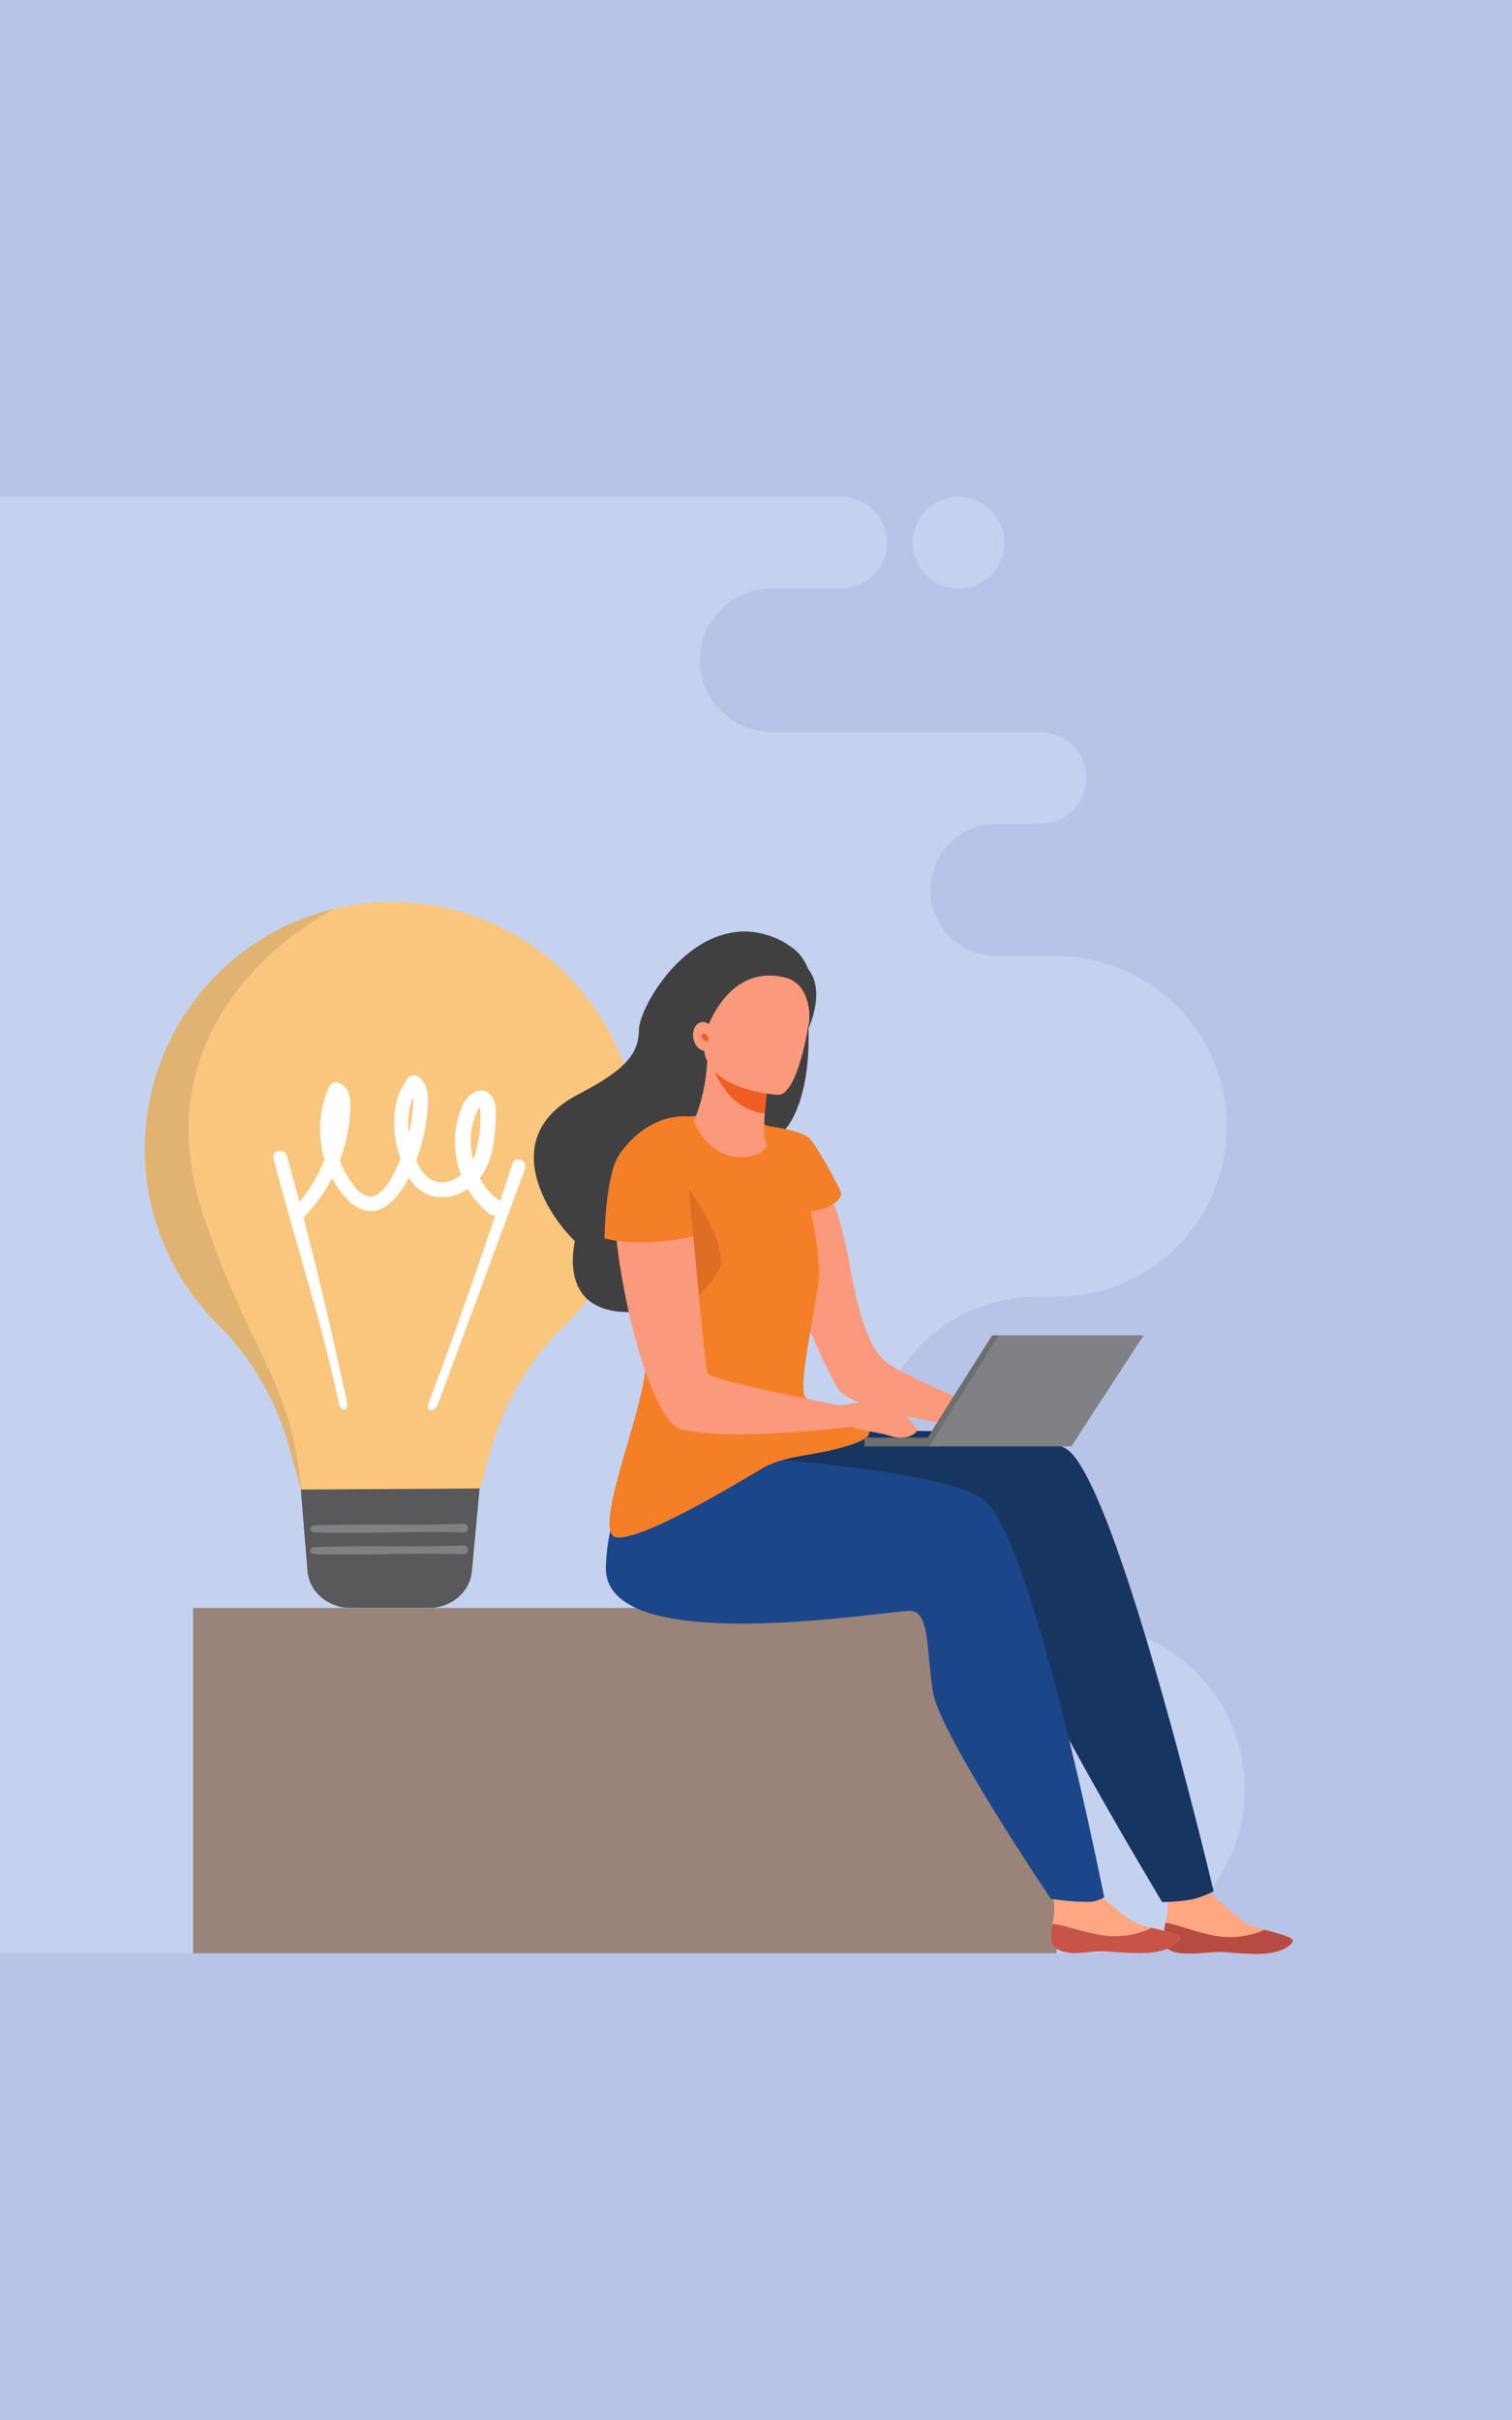 <svg id="Component_19_1" data-name="Component 19 – 1" xmlns="http://www.w3.org/2000/svg" width="373" height="597" viewBox="0 0 373 597">
  <rect id="Rectangle_91" data-name="Rectangle 91" width="373" height="597" transform="translate(0)" fill="#b8c4e7"/>
  <path id="Path_988" data-name="Path 988" d="M2095.6,1382.514v359.239h270.657a40.716,40.716,0,0,0-4.409-81.2H2351.41a40.388,40.388,0,1,1,0-80.776h4.813a41.99,41.99,0,1,0,0-83.98H2341.46a16.349,16.349,0,1,1,0-32.7h10.848a11.282,11.282,0,1,0,0-22.564h-66.327a17.729,17.729,0,1,1,0-35.458h17.144a11.282,11.282,0,1,0,0-22.564Zm225.148,11.282a11.3,11.3,0,1,0,11.3-11.282A11.285,11.285,0,0,0,2320.744,1393.8Z" transform="translate(-2095.596 -1259.926)" fill="#c5d2ef" fill-rule="evenodd"/>
  <g id="Group_430" data-name="Group 430" transform="translate(-2095.596 -1259.926)">
    <g id="Group_422" data-name="Group 422">
      <g id="Group_421" data-name="Group 421">
        <path id="Path_989" data-name="Path 989" d="M2253.186,1543.349a60.758,60.758,0,0,1-18.22,43.45,69.326,69.326,0,0,0-18.45,31.28l-4.65,17.21h-39.95l-2.11-7.82-2.8-10.35a69.221,69.221,0,0,0-17.9-30.75,60.924,60.924,0,0,1,28.8-102.24h.01a60.935,60.935,0,0,1,75.27,59.22Z" fill="#f9c67d"/>
        <path id="Path_990" data-name="Path 990" d="M2145.89,1560.12c11.741,34.635,21.733,40.595,23.916,67.249v.1l-2.8-10.35a69.221,69.221,0,0,0-17.9-30.75,60.924,60.924,0,0,1,28.8-102.24C2176.956,1484.729,2128.479,1508.756,2145.89,1560.12Z" opacity="0.1"/>
        <path id="Path_991" data-name="Path 991" d="M2201.473,1656.569H2182c-5.518,0-10.238-4.074-10.553-9.244l-1.644-19.956,44.108-.283-1.883,20.239C2211.712,1652.495,2206.991,1656.569,2201.473,1656.569Z" fill="#59595b"/>
      </g>
      <path id="Path_992" data-name="Path 992" d="M2209.943,1635.789c-12.321.527-24.686-.1-37.006.44a.842.842,0,0,0,.062,1.681c12.33.409,24.692-.355,37.023.037C2211.405,1637.991,2211.344,1635.729,2209.943,1635.789Z" fill="#808183"/>
      <path id="Path_993" data-name="Path 993" d="M2209.943,1641.141c-12.321.527-24.686-.1-37.006.44a.842.842,0,0,0,.062,1.681c12.33.409,24.692-.355,37.023.037C2211.405,1643.343,2211.344,1641.081,2209.943,1641.141Z" fill="#808183"/>
    </g>
    <g id="Group_423" data-name="Group 423">
      <path id="Path_994" data-name="Path 994" d="M2218.546,1555.927a15.69,15.69,0,0,1-4.589-5.417c2.21-2.729,3.184-6.4,3.588-9.808a61.122,61.122,0,0,0,.351-6.273c.033-2.022-.233-3.739-1.946-5-1.526-1.122-3.565-.109-4.737.98-1.352,1.256-2.006,3.314-2.528,5.027a22.555,22.555,0,0,0-.373,10.7,21.264,21.264,0,0,0,1.019,3.608,9.375,9.375,0,0,1-2.927,1.559c-3.33,1.065-5.857-.853-7.4-3.691-.253-.466-.493-.961-.72-1.475.262-.7.512-1.4.745-2.1a43.771,43.771,0,0,0,2.042-10.445c.235-2.935.318-6.441-2.5-8.18a1.859,1.859,0,0,0-2.5.655c-4.125,5.723-3.894,13.313-1.653,19.807a43.116,43.116,0,0,1-2.508,5.017c-1.034,1.781-3.009,4.529-5.4,4.18-2.23-.325-4.013-3.124-5.122-4.855a19.783,19.783,0,0,1-1.953-4.033q.424-1.117.789-2.262a41.492,41.492,0,0,0,1.732-9.254c.207-2.613.291-6.285-2.567-7.537a1.853,1.853,0,0,0-2.5.656,26.178,26.178,0,0,0-1.408,17.632c.054.2.117.4.176.6a38.726,38.726,0,0,1-7.57,11.973c-1.437,1.56.837,3.861,2.333,2.334a40.661,40.661,0,0,0,7.083-9.815,25.614,25.614,0,0,0,1.85,2.972c1.867,2.585,4.206,5.006,7.566,5.187,3.137.17,5.685-2.468,7.385-4.761a24.85,24.85,0,0,0,2.164-3.548,9.639,9.639,0,0,0,6.772,4.813,11.154,11.154,0,0,0,7.745-2,23.1,23.1,0,0,0,5.066,5.994A2.056,2.056,0,1,0,2218.546,1555.927Zm-20.988-25.414a22.9,22.9,0,0,1-.29,4.147,34.75,34.75,0,0,1-.8,4.8A16.746,16.746,0,0,1,2197.558,1530.513Zm14.236,9.182a17.369,17.369,0,0,1,1.02-4.437,9.091,9.091,0,0,1,.887-1.836,3.851,3.851,0,0,1,.287-.355,2.822,2.822,0,0,1,.07.441,31.535,31.535,0,0,1-1.261,11.212,11.23,11.23,0,0,1-.508,1.274A20.84,20.84,0,0,1,2211.794,1539.695Z" fill="#fff"/>
      <path id="Path_995" data-name="Path 995" d="M2222.012,1546.964c-6.48,19.776-13.3,39.452-20.627,58.931-.877,2.332,1.427,2.578,2.3.248,7.3-19.508,14.677-39.755,21.454-57.933C2225.888,1546.2,2222.691,1544.893,2222.012,1546.964Z" fill="#fff"/>
      <path id="Path_996" data-name="Path 996" d="M2163.081,1545.714c5.171,20.158,11.778,39.846,16.074,60.208.514,2.438,2.534,2.28,2.017-.154-4.334-20.373-9.2-40.617-14.786-60.684C2165.81,1543.014,2162.539,1543.6,2163.081,1545.714Z" fill="#fff"/>
    </g>
    <rect id="Rectangle_92" data-name="Rectangle 92" width="213.032" height="85.183" transform="translate(2143.212 1656.569)" fill="#9a8479"/>
    <g id="Group_429" data-name="Group 429">
      <g id="Group_428" data-name="Group 428">
        <g id="Group_427" data-name="Group 427">
          <path id="Path_997" data-name="Path 997" d="M2296.1,1545.18s5.755,8.516,9.037,26.419c2.875,15.679,5.4,21.467,9.548,24.683s27.281,12.709,27.281,12.709l-1.729,4.051s-33.9-4.617-37.711-10.283-18.326-39.143-17.2-46.853S2296.1,1545.18,2296.1,1545.18Z" fill="#fa997b"/>
          <g id="Group_424" data-name="Group 424">
            <path id="Path_998" data-name="Path 998" d="M2382.648,1737.672c.142,3.317,4.811,3.5,10.13,3.044s3.868.847,11.286,1.178,10.051-2.043,10.442-3.092c.35-.931-3.2-1.833-7-2.881-.478-.13-.956-.267-1.435-.4-4.278-1.229-7.033-4.544-10.635-7.475-3.413-2.776-7.621-12.574-7.621-12.574l-10.123-.769s4,8.789,5.491,12.571c.875,2.224.391,4.91-.083,6.968A13.043,13.043,0,0,0,2382.648,1737.672Z" fill="#ffa683"/>
            <path id="Path_999" data-name="Path 999" d="M2392.771,1741.65c5.319-.452,3.875-.087,11.293.244s10.051-2.043,10.442-3.092c.35-.931-3.2-1.833-7-2.881l-.048.068a20.8,20.8,0,0,1-10.949,1.616c-4.965-.652-9.984-2.888-13.409-3.366a20.892,20.892,0,0,0-.463,4.366C2382.783,1741.923,2387.452,1742.1,2392.771,1741.65Z" fill="#b74b42"/>
          </g>
          <path id="Path_1000" data-name="Path 1000" d="M2280.255,1614.465s65.975-4.965,78.4,2.874,36.328,109.128,36.328,109.128a24.768,24.768,0,0,1-5.33,1.989,42.82,42.82,0,0,1-7.377.644s-32.062-53.412-34.078-63.7-1.525-19.476-6.117-19.722-61.831,6.959-70.489-8.294-1.5-30.352-1.5-30.352Z" fill="#163560"/>
          <g id="Group_425" data-name="Group 425">
            <path id="Path_1001" data-name="Path 1001" d="M2354.857,1737.92c.238,3.312,4.91,3.356,10.214,2.75s3.891.734,11.315.85,9.988-2.333,10.349-3.393c.322-.941-3.252-1.74-7.076-2.678-.481-.116-.964-.238-1.446-.361-4.312-1.1-7.162-4.337-10.848-7.163-3.491-2.676-7.982-12.348-7.982-12.348l-10.141-.476s4.255,8.67,5.853,12.408c.94,2.2.534,4.9.12,6.967A12.963,12.963,0,0,0,2354.857,1737.92Z" fill="#ffa683"/>
            <path id="Path_1002" data-name="Path 1002" d="M2363.743,1741.524c5.3-.606,5.253.06,12.677.176s9.954-2.513,10.315-3.573c.322-.941-3.252-1.74-7.076-2.678l-.046.07a20.806,20.806,0,0,1-10.9,1.933c-4.982-.509-10.063-2.6-13.5-2.976a12.963,12.963,0,0,0-.358,3.444C2355.095,1741.232,2358.44,1742.13,2363.743,1741.524Z" fill="#c65447"/>
          </g>
          <path id="Path_1003" data-name="Path 1003" d="M2267.333,1618.554s58.608,2.774,70.715,11.09,29.95,98.307,29.95,98.307a8.1,8.1,0,0,1-4.022,1.126,68.856,68.856,0,0,1-9.137-.764s-27.5-40.692-29.111-51.055-.765-19.52-5.344-19.945-76.214,12.352-75.317-10.979C2246.191,1617.069,2267.333,1618.554,2267.333,1618.554Z" fill="#1c468a"/>
          <path id="Path_1004" data-name="Path 1004" d="M2288.425,1492.061c-19.7-10.088-35.179,15.319-35.214,22.033s-5.037,10.565-15.193,15.911c-19.984,10.518-7.152,29.828-.624,36.041.127.121-4.675,17.56,13.317,17.542,5.438-.006,21.312-34.25,34.887-41.922,3.477-4.45,2.936-3.172,1.8-1.176C2299.087,1531.088,2295.776,1495.826,2288.425,1492.061Z" fill="#404041"/>
          <path id="Path_1005" data-name="Path 1005" d="M2264.869,1535.37a66.041,66.041,0,0,1,10.916,0,35.1,35.1,0,0,1,9.473,2.377c5.165,2.159,4.623,11.305-6.216,9.611S2264.11,1538.082,2264.869,1535.37Z" fill="#f47f26"/>
          <path id="Path_1006" data-name="Path 1006" d="M2284.8,1542.039c.063.034,1.546,7.868-5.551,7.554-4.659-.205-14.707-5.843-13.819-9.832.421-1.9,3.942-6.815,4.65-18.044l.848.226,14.26,3.825s-.632,4.526-.927,8.81C2284.011,1538.174,2284,1541.6,2284.8,1542.039Z" fill="#fa997b"/>
          <path id="Path_1007" data-name="Path 1007" d="M2285.188,1525.768s-.632,4.526-.927,8.81c-8.072-.767-11.854-8.429-13.333-12.635Z" fill="#ef5d23"/>
          <path id="Path_1008" data-name="Path 1008" d="M2269.54,1520.271s-3.791-6.979-4.426-12.772c-.454-4.136,2.814-20.572,17.894-17.375a20.743,20.743,0,0,1,8.363,3.815c3.156,2.454,7.431,9.015,1.215,21.881l-1.684,4.374Z" fill="#404041"/>
          <path id="Path_1009" data-name="Path 1009" d="M2287.618,1530.005s-19.153-.96-18.371-12.878-1.165-20.07,11.1-19.961,14.337,4.813,15.044,8.854S2292.621,1529.948,2287.618,1530.005Z" fill="#fa997b"/>
          <path id="Path_1010" data-name="Path 1010" d="M2287.7,1500.746a7.484,7.484,0,0,1,6.48,4.574,13.454,13.454,0,0,1,.574,8.948s4.581-9.24.5-14.912C2290.938,1493.342,2287.7,1500.746,2287.7,1500.746Z" fill="#404041"/>
          <path id="Path_1011" data-name="Path 1011" d="M2309.649,1614.208c-1.55,1.854-9.256,3.676-14.428,4.526-4.071.672-8.347,1.515-11.387,3.3-6.9,4.054-29.462,17.754-36.074,17.13-2.563-.241-2.083-5.134-.531-11.627,2.444-10.253,7.56-24.492,7.56-30.684,0-3.379,1.125-11.375,2.626-20.518q.183-1.106.371-2.23c2.97-17.775,8.473-38.736,8.473-38.736s3.2,10.011,12.137,10.011,6.861-7.633,6.861-7.633,8.156.959,10.082,3.035,6.815,11.047,7.785,13.494c0,0,.2,3.114-7.511,4.595a101.117,101.117,0,0,1,2.1,14.085c.165,4.162-2.84,17.188-3.7,25.29-.306,2.869-.347,5.121.119,6.143.6,1.308,5.392,1.359,7.587,2.638C2306.073,1609.564,2311.489,1612.005,2309.649,1614.208Z" fill="#f47f26"/>
          <g id="Group_426" data-name="Group 426">
            <rect id="Rectangle_93" data-name="Rectangle 93" width="18.458" height="2.181" transform="translate(2308.839 1614.535)" fill="#6d6e70"/>
            <path id="Path_1012" data-name="Path 1012" d="M2323.377,1616.417c.181-.721,16.968-27.082,16.968-27.082H2377.7l-18.735,26.374Z" fill="#6d6e70"/>
            <path id="Path_1013" data-name="Path 1013" d="M2324.949,1616.716c.18-.722,17.022-27.381,17.022-27.381H2377.7l-17.824,27.381Z" fill="#808184"/>
          </g>
          <path id="Path_1014" data-name="Path 1014" d="M2314.32,1605.163c-1.048-.449-9.139,1.023-11.448,1.457-7.326-1.435-31.413-6.249-32.585-7.756-1.384-1.78-4.4-55.991-7.863-56.9,0,0-6.805-4.131-13.384,3.707s4.676,63.874,14.424,66.753c10.829,3.2,42.109-.512,42.109-.512h0c2.57.877,7.062,1.371,9.447,2.166,3.147,1.049,5.945.175,6.645-1.049S2315.544,1605.688,2314.32,1605.163Z" fill="#fa997b"/>
          <path id="Path_1015" data-name="Path 1015" d="M2265.375,1535.328s-9.366-1.391-16.913,9.246c-3.548,5-3.747,20.819-3.747,20.819s9.184,2.819,24.01-1.036Z" fill="#f47f26"/>
        </g>
      </g>
      <path id="Path_1016" data-name="Path 1016" d="M2269.223,1515.851s5.18-19.275,21.005-14.532c.14-3.2-5.51-7.868-12.17-7.338S2261.986,1509.279,2269.223,1515.851Z" fill="#404041"/>
      <ellipse id="Ellipse_52" data-name="Ellipse 52" cx="2.702" cy="3.589" rx="2.702" ry="3.589" transform="translate(2266.001 1512.529) rotate(-10.196)" fill="#fa997b"/>
      <path id="Path_1017" data-name="Path 1017" d="M2269.017,1516.246c.378.491.914.714,1.2.5s.209-.794-.169-1.288-.916-.712-1.2-.494S2268.638,1515.754,2269.017,1516.246Z" fill="#ef5d23"/>
    </g>
    <path id="Path_1018" data-name="Path 1018" d="M2265.493,1553.26s8.1,10.706,8.016,18.118c-.031,2.615-5.474,8.212-5.474,8.212Z" fill="#dd6e24"/>
  </g>
</svg>
